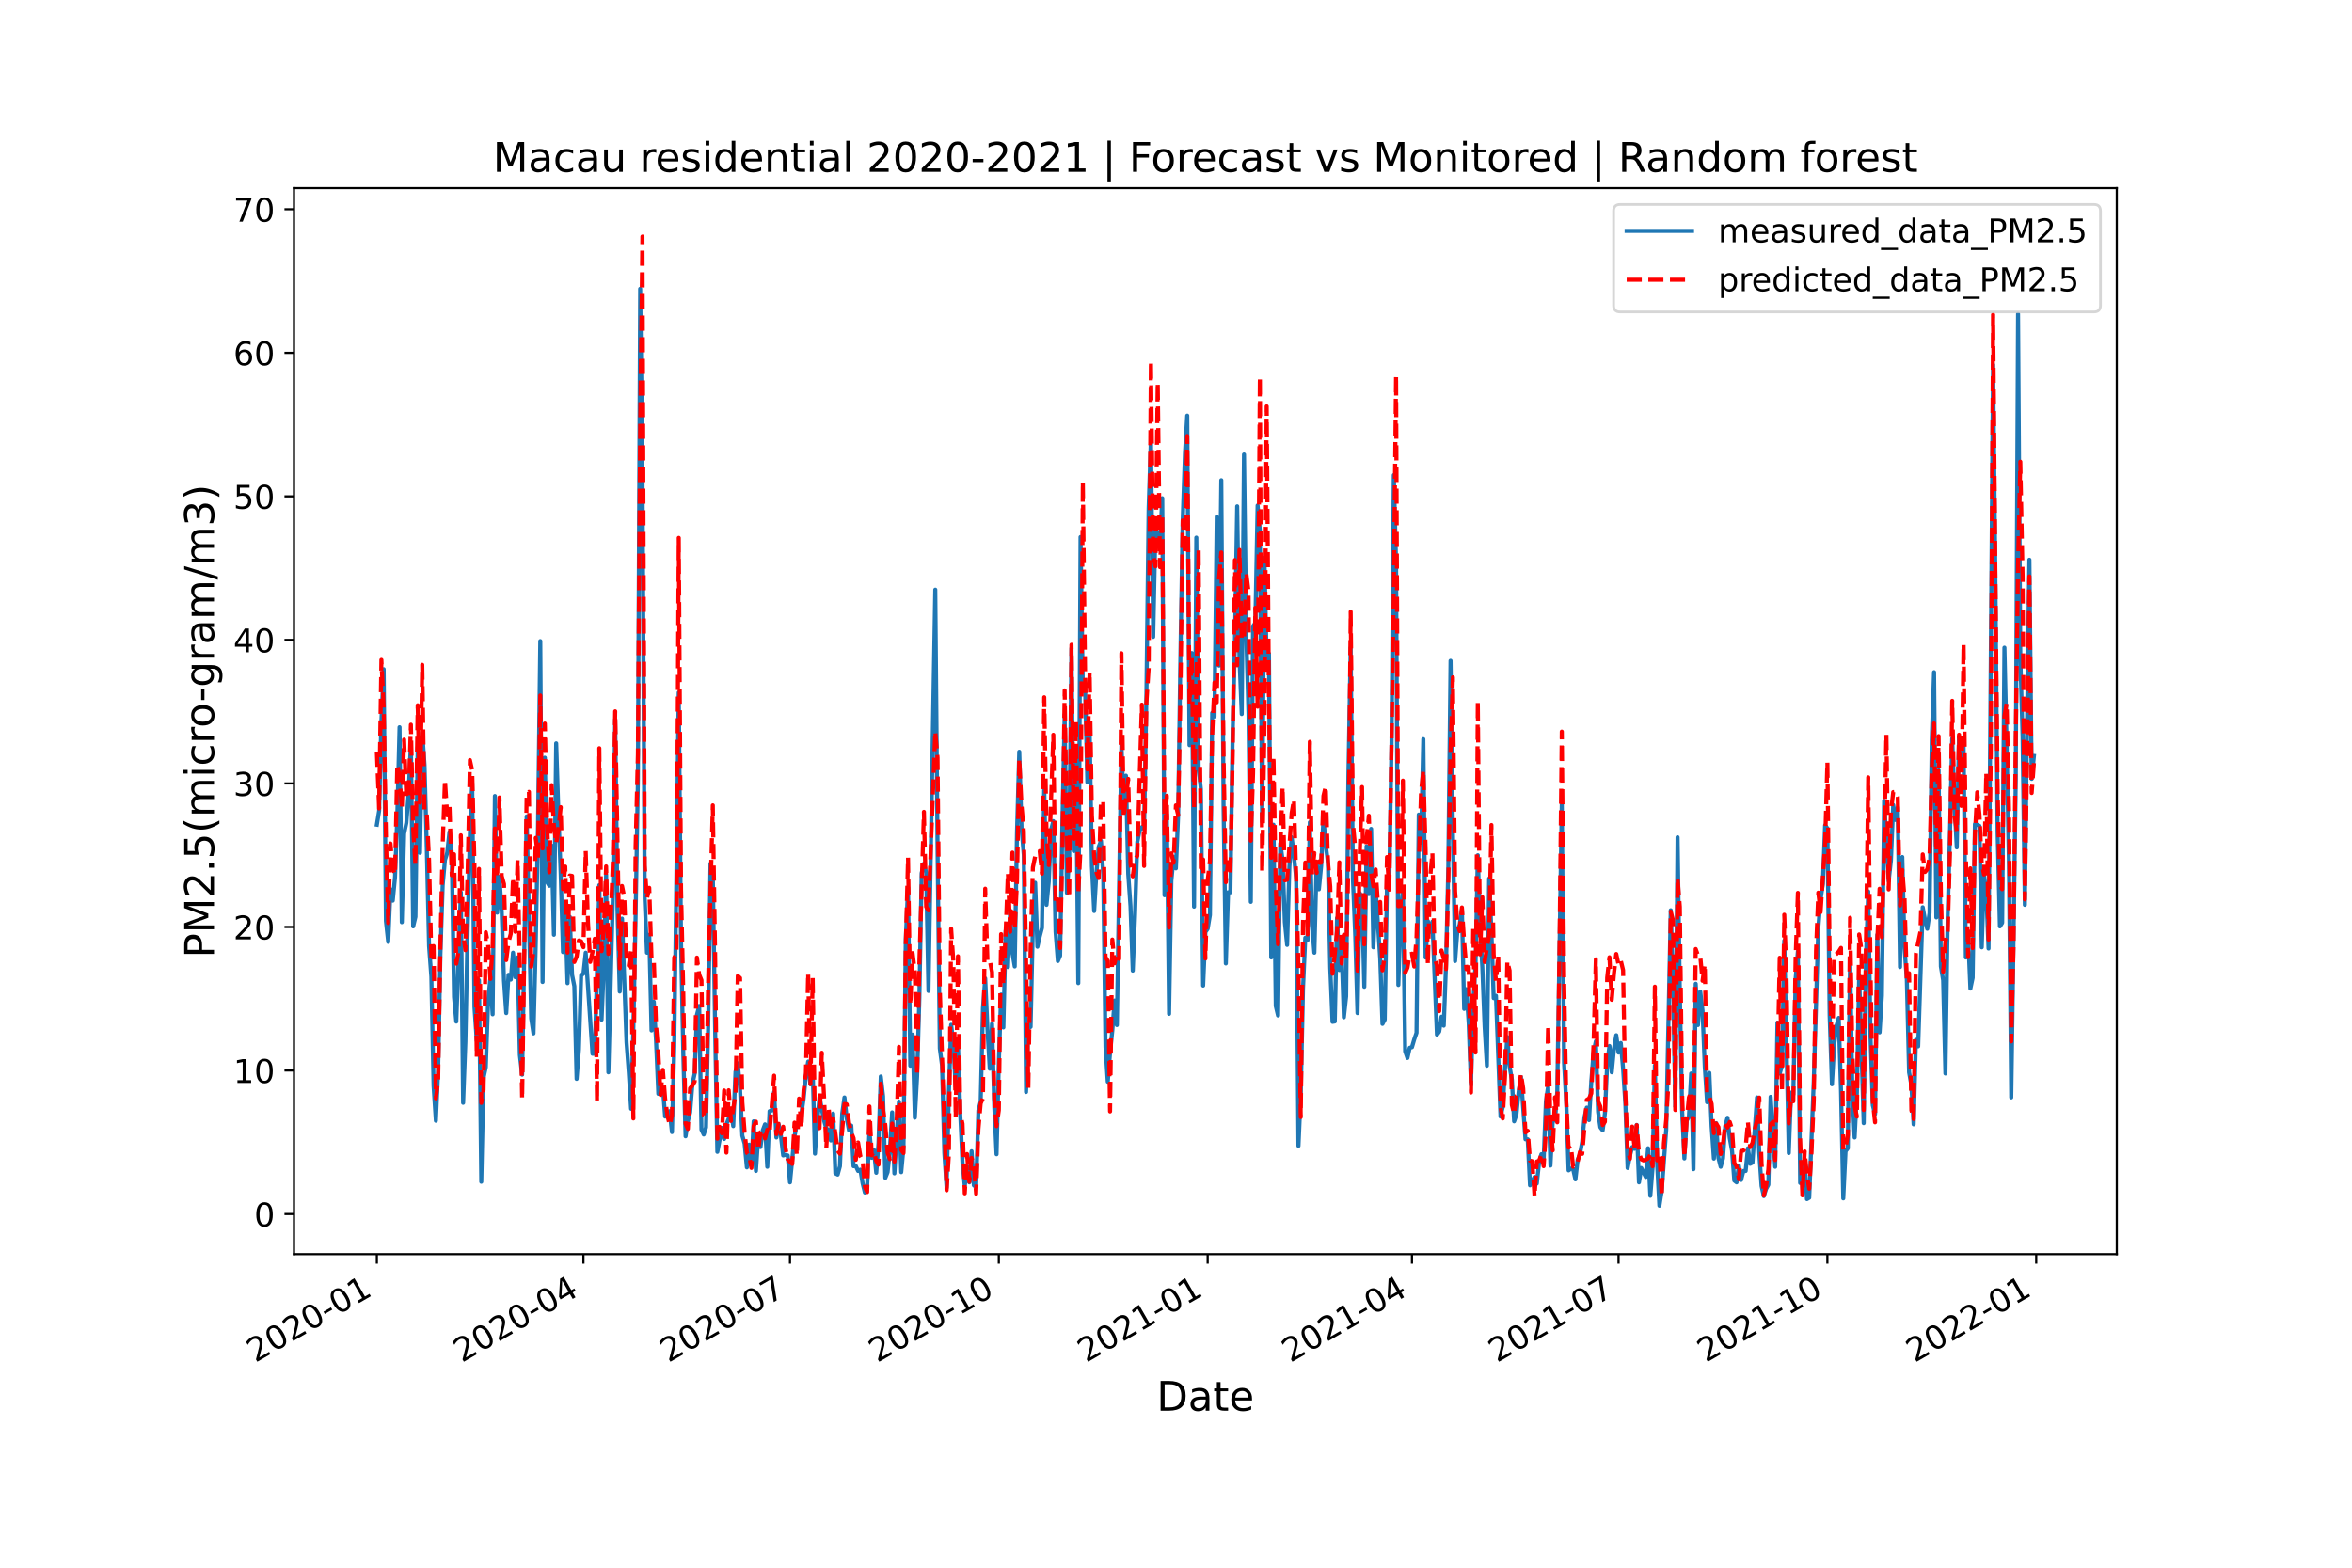 <?xml version="1.0" encoding="utf-8" standalone="no"?>
<!DOCTYPE svg PUBLIC "-//W3C//DTD SVG 1.1//EN"
  "http://www.w3.org/Graphics/SVG/1.1/DTD/svg11.dtd">
<!-- Created with matplotlib (https://matplotlib.org/) -->
<svg height="576pt" version="1.1" viewBox="0 0 864 576" width="864pt" xmlns="http://www.w3.org/2000/svg" xmlns:xlink="http://www.w3.org/1999/xlink">
 <defs>
  <style type="text/css">*{stroke-linecap:butt;stroke-linejoin:round;}</style>
 </defs>
 <g id="figure_1">
  <g id="patch_1">
   <path d="M 0 576 
L 864 576 
L 864 0 
L 0 0 
z
" style="fill:#ffffff;"/>
  </g>
  <g id="axes_1">
   <g id="patch_2">
    <path d="M 108 460.8 
L 777.6 460.8 
L 777.6 69.12 
L 108 69.12 
z
" style="fill:#ffffff;"/>
   </g>
   <g id="matplotlib.axis_1">
    <g id="xtick_1">
     <g id="line2d_1">
      <defs>
       <path d="M 0 0 
L 0 3.5 
" id="mc8a460812e" style="stroke:#000000;stroke-width:0.8;"/>
      </defs>
      <g>
       <use style="stroke:#000000;stroke-width:0.8;" x="138.436" xlink:href="#mc8a460812e" y="460.8"/>
      </g>
     </g>
     <g id="text_1">
      <!-- 2020-01 -->
      <g transform="translate(93.767 500.766)rotate(-30)scale(0.12 -0.12)">
       <defs>
        <path d="M 19.188 8.297 
L 53.609 8.297 
L 53.609 0 
L 7.328 0 
L 7.328 8.297 
Q 12.938 14.109 22.625 23.891 
Q 32.328 33.688 34.812 36.531 
Q 39.547 41.844 41.422 45.531 
Q 43.312 49.219 43.312 52.781 
Q 43.312 58.594 39.234 62.25 
Q 35.156 65.922 28.609 65.922 
Q 23.969 65.922 18.812 64.312 
Q 13.672 62.703 7.812 59.422 
L 7.812 69.391 
Q 13.766 71.781 18.938 73 
Q 24.125 74.219 28.422 74.219 
Q 39.75 74.219 46.484 68.547 
Q 53.219 62.891 53.219 53.422 
Q 53.219 48.922 51.531 44.891 
Q 49.859 40.875 45.406 35.406 
Q 44.188 33.984 37.641 27.219 
Q 31.109 20.453 19.188 8.297 
z
" id="DejaVuSans-50"/>
        <path d="M 31.781 66.406 
Q 24.172 66.406 20.328 58.906 
Q 16.5 51.422 16.5 36.375 
Q 16.5 21.391 20.328 13.891 
Q 24.172 6.391 31.781 6.391 
Q 39.453 6.391 43.281 13.891 
Q 47.125 21.391 47.125 36.375 
Q 47.125 51.422 43.281 58.906 
Q 39.453 66.406 31.781 66.406 
z
M 31.781 74.219 
Q 44.047 74.219 50.516 64.516 
Q 56.984 54.828 56.984 36.375 
Q 56.984 17.969 50.516 8.266 
Q 44.047 -1.422 31.781 -1.422 
Q 19.531 -1.422 13.062 8.266 
Q 6.594 17.969 6.594 36.375 
Q 6.594 54.828 13.062 64.516 
Q 19.531 74.219 31.781 74.219 
z
" id="DejaVuSans-48"/>
        <path d="M 4.891 31.391 
L 31.203 31.391 
L 31.203 23.391 
L 4.891 23.391 
z
" id="DejaVuSans-45"/>
        <path d="M 12.406 8.297 
L 28.516 8.297 
L 28.516 63.922 
L 10.984 60.406 
L 10.984 69.391 
L 28.422 72.906 
L 38.281 72.906 
L 38.281 8.297 
L 54.391 8.297 
L 54.391 0 
L 12.406 0 
z
" id="DejaVuSans-49"/>
       </defs>
       <use xlink:href="#DejaVuSans-50"/>
       <use x="63.623" xlink:href="#DejaVuSans-48"/>
       <use x="127.246" xlink:href="#DejaVuSans-50"/>
       <use x="190.869" xlink:href="#DejaVuSans-48"/>
       <use x="254.492" xlink:href="#DejaVuSans-45"/>
       <use x="290.576" xlink:href="#DejaVuSans-48"/>
       <use x="354.199" xlink:href="#DejaVuSans-49"/>
      </g>
     </g>
    </g>
    <g id="xtick_2">
     <g id="line2d_2">
      <g>
       <use style="stroke:#000000;stroke-width:0.8;" x="214.319" xlink:href="#mc8a460812e" y="460.8"/>
      </g>
     </g>
     <g id="text_2">
      <!-- 2020-04 -->
      <g transform="translate(169.649 500.766)rotate(-30)scale(0.12 -0.12)">
       <defs>
        <path d="M 37.797 64.312 
L 12.891 25.391 
L 37.797 25.391 
z
M 35.203 72.906 
L 47.609 72.906 
L 47.609 25.391 
L 58.016 25.391 
L 58.016 17.188 
L 47.609 17.188 
L 47.609 0 
L 37.797 0 
L 37.797 17.188 
L 4.891 17.188 
L 4.891 26.703 
z
" id="DejaVuSans-52"/>
       </defs>
       <use xlink:href="#DejaVuSans-50"/>
       <use x="63.623" xlink:href="#DejaVuSans-48"/>
       <use x="127.246" xlink:href="#DejaVuSans-50"/>
       <use x="190.869" xlink:href="#DejaVuSans-48"/>
       <use x="254.492" xlink:href="#DejaVuSans-45"/>
       <use x="290.576" xlink:href="#DejaVuSans-48"/>
       <use x="354.199" xlink:href="#DejaVuSans-52"/>
      </g>
     </g>
    </g>
    <g id="xtick_3">
     <g id="line2d_3">
      <g>
       <use style="stroke:#000000;stroke-width:0.8;" x="290.201" xlink:href="#mc8a460812e" y="460.8"/>
      </g>
     </g>
     <g id="text_3">
      <!-- 2020-07 -->
      <g transform="translate(245.531 500.766)rotate(-30)scale(0.12 -0.12)">
       <defs>
        <path d="M 8.203 72.906 
L 55.078 72.906 
L 55.078 68.703 
L 28.609 0 
L 18.312 0 
L 43.219 64.594 
L 8.203 64.594 
z
" id="DejaVuSans-55"/>
       </defs>
       <use xlink:href="#DejaVuSans-50"/>
       <use x="63.623" xlink:href="#DejaVuSans-48"/>
       <use x="127.246" xlink:href="#DejaVuSans-50"/>
       <use x="190.869" xlink:href="#DejaVuSans-48"/>
       <use x="254.492" xlink:href="#DejaVuSans-45"/>
       <use x="290.576" xlink:href="#DejaVuSans-48"/>
       <use x="354.199" xlink:href="#DejaVuSans-55"/>
      </g>
     </g>
    </g>
    <g id="xtick_4">
     <g id="line2d_4">
      <g>
       <use style="stroke:#000000;stroke-width:0.8;" x="366.918" xlink:href="#mc8a460812e" y="460.8"/>
      </g>
     </g>
     <g id="text_4">
      <!-- 2020-10 -->
      <g transform="translate(322.248 500.766)rotate(-30)scale(0.12 -0.12)">
       <use xlink:href="#DejaVuSans-50"/>
       <use x="63.623" xlink:href="#DejaVuSans-48"/>
       <use x="127.246" xlink:href="#DejaVuSans-50"/>
       <use x="190.869" xlink:href="#DejaVuSans-48"/>
       <use x="254.492" xlink:href="#DejaVuSans-45"/>
       <use x="290.576" xlink:href="#DejaVuSans-49"/>
       <use x="354.199" xlink:href="#DejaVuSans-48"/>
      </g>
     </g>
    </g>
    <g id="xtick_5">
     <g id="line2d_5">
      <g>
       <use style="stroke:#000000;stroke-width:0.8;" x="443.634" xlink:href="#mc8a460812e" y="460.8"/>
      </g>
     </g>
     <g id="text_5">
      <!-- 2021-01 -->
      <g transform="translate(398.964 500.766)rotate(-30)scale(0.12 -0.12)">
       <use xlink:href="#DejaVuSans-50"/>
       <use x="63.623" xlink:href="#DejaVuSans-48"/>
       <use x="127.246" xlink:href="#DejaVuSans-50"/>
       <use x="190.869" xlink:href="#DejaVuSans-49"/>
       <use x="254.492" xlink:href="#DejaVuSans-45"/>
       <use x="290.576" xlink:href="#DejaVuSans-48"/>
       <use x="354.199" xlink:href="#DejaVuSans-49"/>
      </g>
     </g>
    </g>
    <g id="xtick_6">
     <g id="line2d_6">
      <g>
       <use style="stroke:#000000;stroke-width:0.8;" x="518.682" xlink:href="#mc8a460812e" y="460.8"/>
      </g>
     </g>
     <g id="text_6">
      <!-- 2021-04 -->
      <g transform="translate(474.013 500.766)rotate(-30)scale(0.12 -0.12)">
       <use xlink:href="#DejaVuSans-50"/>
       <use x="63.623" xlink:href="#DejaVuSans-48"/>
       <use x="127.246" xlink:href="#DejaVuSans-50"/>
       <use x="190.869" xlink:href="#DejaVuSans-49"/>
       <use x="254.492" xlink:href="#DejaVuSans-45"/>
       <use x="290.576" xlink:href="#DejaVuSans-48"/>
       <use x="354.199" xlink:href="#DejaVuSans-52"/>
      </g>
     </g>
    </g>
    <g id="xtick_7">
     <g id="line2d_7">
      <g>
       <use style="stroke:#000000;stroke-width:0.8;" x="594.565" xlink:href="#mc8a460812e" y="460.8"/>
      </g>
     </g>
     <g id="text_7">
      <!-- 2021-07 -->
      <g transform="translate(549.895 500.766)rotate(-30)scale(0.12 -0.12)">
       <use xlink:href="#DejaVuSans-50"/>
       <use x="63.623" xlink:href="#DejaVuSans-48"/>
       <use x="127.246" xlink:href="#DejaVuSans-50"/>
       <use x="190.869" xlink:href="#DejaVuSans-49"/>
       <use x="254.492" xlink:href="#DejaVuSans-45"/>
       <use x="290.576" xlink:href="#DejaVuSans-48"/>
       <use x="354.199" xlink:href="#DejaVuSans-55"/>
      </g>
     </g>
    </g>
    <g id="xtick_8">
     <g id="line2d_8">
      <g>
       <use style="stroke:#000000;stroke-width:0.8;" x="671.281" xlink:href="#mc8a460812e" y="460.8"/>
      </g>
     </g>
     <g id="text_8">
      <!-- 2021-10 -->
      <g transform="translate(626.611 500.766)rotate(-30)scale(0.12 -0.12)">
       <use xlink:href="#DejaVuSans-50"/>
       <use x="63.623" xlink:href="#DejaVuSans-48"/>
       <use x="127.246" xlink:href="#DejaVuSans-50"/>
       <use x="190.869" xlink:href="#DejaVuSans-49"/>
       <use x="254.492" xlink:href="#DejaVuSans-45"/>
       <use x="290.576" xlink:href="#DejaVuSans-49"/>
       <use x="354.199" xlink:href="#DejaVuSans-48"/>
      </g>
     </g>
    </g>
    <g id="xtick_9">
     <g id="line2d_9">
      <g>
       <use style="stroke:#000000;stroke-width:0.8;" x="747.998" xlink:href="#mc8a460812e" y="460.8"/>
      </g>
     </g>
     <g id="text_9">
      <!-- 2022-01 -->
      <g transform="translate(703.328 500.766)rotate(-30)scale(0.12 -0.12)">
       <use xlink:href="#DejaVuSans-50"/>
       <use x="63.623" xlink:href="#DejaVuSans-48"/>
       <use x="127.246" xlink:href="#DejaVuSans-50"/>
       <use x="190.869" xlink:href="#DejaVuSans-50"/>
       <use x="254.492" xlink:href="#DejaVuSans-45"/>
       <use x="290.576" xlink:href="#DejaVuSans-48"/>
       <use x="354.199" xlink:href="#DejaVuSans-49"/>
      </g>
     </g>
    </g>
    <g id="text_10">
     <!-- Date -->
     <g transform="translate(424.874 518.325)scale(0.15 -0.15)">
      <defs>
       <path d="M 19.672 64.797 
L 19.672 8.109 
L 31.594 8.109 
Q 46.688 8.109 53.688 14.938 
Q 60.688 21.781 60.688 36.531 
Q 60.688 51.172 53.688 57.984 
Q 46.688 64.797 31.594 64.797 
z
M 9.812 72.906 
L 30.078 72.906 
Q 51.266 72.906 61.172 64.094 
Q 71.094 55.281 71.094 36.531 
Q 71.094 17.672 61.125 8.828 
Q 51.172 0 30.078 0 
L 9.812 0 
z
" id="DejaVuSans-68"/>
       <path d="M 34.281 27.484 
Q 23.391 27.484 19.188 25 
Q 14.984 22.516 14.984 16.5 
Q 14.984 11.719 18.141 8.906 
Q 21.297 6.109 26.703 6.109 
Q 34.188 6.109 38.703 11.406 
Q 43.219 16.703 43.219 25.484 
L 43.219 27.484 
z
M 52.203 31.203 
L 52.203 0 
L 43.219 0 
L 43.219 8.297 
Q 40.141 3.328 35.547 0.953 
Q 30.953 -1.422 24.312 -1.422 
Q 15.922 -1.422 10.953 3.297 
Q 6 8.016 6 15.922 
Q 6 25.141 12.172 29.828 
Q 18.359 34.516 30.609 34.516 
L 43.219 34.516 
L 43.219 35.406 
Q 43.219 41.609 39.141 45 
Q 35.062 48.391 27.688 48.391 
Q 23 48.391 18.547 47.266 
Q 14.109 46.141 10.016 43.891 
L 10.016 52.203 
Q 14.938 54.109 19.578 55.047 
Q 24.219 56 28.609 56 
Q 40.484 56 46.344 49.844 
Q 52.203 43.703 52.203 31.203 
z
" id="DejaVuSans-97"/>
       <path d="M 18.312 70.219 
L 18.312 54.688 
L 36.812 54.688 
L 36.812 47.703 
L 18.312 47.703 
L 18.312 18.016 
Q 18.312 11.328 20.141 9.422 
Q 21.969 7.516 27.594 7.516 
L 36.812 7.516 
L 36.812 0 
L 27.594 0 
Q 17.188 0 13.234 3.875 
Q 9.281 7.766 9.281 18.016 
L 9.281 47.703 
L 2.688 47.703 
L 2.688 54.688 
L 9.281 54.688 
L 9.281 70.219 
z
" id="DejaVuSans-116"/>
       <path d="M 56.203 29.594 
L 56.203 25.203 
L 14.891 25.203 
Q 15.484 15.922 20.484 11.062 
Q 25.484 6.203 34.422 6.203 
Q 39.594 6.203 44.453 7.469 
Q 49.312 8.734 54.109 11.281 
L 54.109 2.781 
Q 49.266 0.734 44.188 -0.344 
Q 39.109 -1.422 33.891 -1.422 
Q 20.797 -1.422 13.156 6.188 
Q 5.516 13.812 5.516 26.812 
Q 5.516 40.234 12.766 48.109 
Q 20.016 56 32.328 56 
Q 43.359 56 49.781 48.891 
Q 56.203 41.797 56.203 29.594 
z
M 47.219 32.234 
Q 47.125 39.594 43.094 43.984 
Q 39.062 48.391 32.422 48.391 
Q 24.906 48.391 20.391 44.141 
Q 15.875 39.891 15.188 32.172 
z
" id="DejaVuSans-101"/>
      </defs>
      <use xlink:href="#DejaVuSans-68"/>
      <use x="77.002" xlink:href="#DejaVuSans-97"/>
      <use x="138.281" xlink:href="#DejaVuSans-116"/>
      <use x="177.49" xlink:href="#DejaVuSans-101"/>
     </g>
    </g>
   </g>
   <g id="matplotlib.axis_2">
    <g id="ytick_1">
     <g id="line2d_10">
      <defs>
       <path d="M 0 0 
L -3.5 0 
" id="m430da6c13e" style="stroke:#000000;stroke-width:0.8;"/>
      </defs>
      <g>
       <use style="stroke:#000000;stroke-width:0.8;" x="108" xlink:href="#m430da6c13e" y="446.073"/>
      </g>
     </g>
     <g id="text_11">
      <!-- 0 -->
      <g transform="translate(93.365 450.632)scale(0.12 -0.12)">
       <use xlink:href="#DejaVuSans-48"/>
      </g>
     </g>
    </g>
    <g id="ytick_2">
     <g id="line2d_11">
      <g>
       <use style="stroke:#000000;stroke-width:0.8;" x="108" xlink:href="#m430da6c13e" y="393.332"/>
      </g>
     </g>
     <g id="text_12">
      <!-- 10 -->
      <g transform="translate(85.73 397.891)scale(0.12 -0.12)">
       <use xlink:href="#DejaVuSans-49"/>
       <use x="63.623" xlink:href="#DejaVuSans-48"/>
      </g>
     </g>
    </g>
    <g id="ytick_3">
     <g id="line2d_12">
      <g>
       <use style="stroke:#000000;stroke-width:0.8;" x="108" xlink:href="#m430da6c13e" y="340.591"/>
      </g>
     </g>
     <g id="text_13">
      <!-- 20 -->
      <g transform="translate(85.73 345.15)scale(0.12 -0.12)">
       <use xlink:href="#DejaVuSans-50"/>
       <use x="63.623" xlink:href="#DejaVuSans-48"/>
      </g>
     </g>
    </g>
    <g id="ytick_4">
     <g id="line2d_13">
      <g>
       <use style="stroke:#000000;stroke-width:0.8;" x="108" xlink:href="#m430da6c13e" y="287.85"/>
      </g>
     </g>
     <g id="text_14">
      <!-- 30 -->
      <g transform="translate(85.73 292.409)scale(0.12 -0.12)">
       <defs>
        <path d="M 40.578 39.312 
Q 47.656 37.797 51.625 33 
Q 55.609 28.219 55.609 21.188 
Q 55.609 10.406 48.188 4.484 
Q 40.766 -1.422 27.094 -1.422 
Q 22.516 -1.422 17.656 -0.516 
Q 12.797 0.391 7.625 2.203 
L 7.625 11.719 
Q 11.719 9.328 16.594 8.109 
Q 21.484 6.891 26.812 6.891 
Q 36.078 6.891 40.938 10.547 
Q 45.797 14.203 45.797 21.188 
Q 45.797 27.641 41.281 31.266 
Q 36.766 34.906 28.719 34.906 
L 20.219 34.906 
L 20.219 43.016 
L 29.109 43.016 
Q 36.375 43.016 40.234 45.922 
Q 44.094 48.828 44.094 54.297 
Q 44.094 59.906 40.109 62.906 
Q 36.141 65.922 28.719 65.922 
Q 24.656 65.922 20.016 65.031 
Q 15.375 64.156 9.812 62.312 
L 9.812 71.094 
Q 15.438 72.656 20.344 73.438 
Q 25.25 74.219 29.594 74.219 
Q 40.828 74.219 47.359 69.109 
Q 53.906 64.016 53.906 55.328 
Q 53.906 49.266 50.438 45.094 
Q 46.969 40.922 40.578 39.312 
z
" id="DejaVuSans-51"/>
       </defs>
       <use xlink:href="#DejaVuSans-51"/>
       <use x="63.623" xlink:href="#DejaVuSans-48"/>
      </g>
     </g>
    </g>
    <g id="ytick_5">
     <g id="line2d_14">
      <g>
       <use style="stroke:#000000;stroke-width:0.8;" x="108" xlink:href="#m430da6c13e" y="235.109"/>
      </g>
     </g>
     <g id="text_15">
      <!-- 40 -->
      <g transform="translate(85.73 239.668)scale(0.12 -0.12)">
       <use xlink:href="#DejaVuSans-52"/>
       <use x="63.623" xlink:href="#DejaVuSans-48"/>
      </g>
     </g>
    </g>
    <g id="ytick_6">
     <g id="line2d_15">
      <g>
       <use style="stroke:#000000;stroke-width:0.8;" x="108" xlink:href="#m430da6c13e" y="182.368"/>
      </g>
     </g>
     <g id="text_16">
      <!-- 50 -->
      <g transform="translate(85.73 186.927)scale(0.12 -0.12)">
       <defs>
        <path d="M 10.797 72.906 
L 49.516 72.906 
L 49.516 64.594 
L 19.828 64.594 
L 19.828 46.734 
Q 21.969 47.469 24.109 47.828 
Q 26.266 48.188 28.422 48.188 
Q 40.625 48.188 47.75 41.5 
Q 54.891 34.812 54.891 23.391 
Q 54.891 11.625 47.562 5.094 
Q 40.234 -1.422 26.906 -1.422 
Q 22.312 -1.422 17.547 -0.641 
Q 12.797 0.141 7.719 1.703 
L 7.719 11.625 
Q 12.109 9.234 16.797 8.062 
Q 21.484 6.891 26.703 6.891 
Q 35.156 6.891 40.078 11.328 
Q 45.016 15.766 45.016 23.391 
Q 45.016 31 40.078 35.438 
Q 35.156 39.891 26.703 39.891 
Q 22.75 39.891 18.812 39.016 
Q 14.891 38.141 10.797 36.281 
z
" id="DejaVuSans-53"/>
       </defs>
       <use xlink:href="#DejaVuSans-53"/>
       <use x="63.623" xlink:href="#DejaVuSans-48"/>
      </g>
     </g>
    </g>
    <g id="ytick_7">
     <g id="line2d_16">
      <g>
       <use style="stroke:#000000;stroke-width:0.8;" x="108" xlink:href="#m430da6c13e" y="129.627"/>
      </g>
     </g>
     <g id="text_17">
      <!-- 60 -->
      <g transform="translate(85.73 134.186)scale(0.12 -0.12)">
       <defs>
        <path d="M 33.016 40.375 
Q 26.375 40.375 22.484 35.828 
Q 18.609 31.297 18.609 23.391 
Q 18.609 15.531 22.484 10.953 
Q 26.375 6.391 33.016 6.391 
Q 39.656 6.391 43.531 10.953 
Q 47.406 15.531 47.406 23.391 
Q 47.406 31.297 43.531 35.828 
Q 39.656 40.375 33.016 40.375 
z
M 52.594 71.297 
L 52.594 62.312 
Q 48.875 64.062 45.094 64.984 
Q 41.312 65.922 37.594 65.922 
Q 27.828 65.922 22.672 59.328 
Q 17.531 52.734 16.797 39.406 
Q 19.672 43.656 24.016 45.922 
Q 28.375 48.188 33.594 48.188 
Q 44.578 48.188 50.953 41.516 
Q 57.328 34.859 57.328 23.391 
Q 57.328 12.156 50.688 5.359 
Q 44.047 -1.422 33.016 -1.422 
Q 20.359 -1.422 13.672 8.266 
Q 6.984 17.969 6.984 36.375 
Q 6.984 53.656 15.188 63.938 
Q 23.391 74.219 37.203 74.219 
Q 40.922 74.219 44.703 73.484 
Q 48.484 72.75 52.594 71.297 
z
" id="DejaVuSans-54"/>
       </defs>
       <use xlink:href="#DejaVuSans-54"/>
       <use x="63.623" xlink:href="#DejaVuSans-48"/>
      </g>
     </g>
    </g>
    <g id="ytick_8">
     <g id="line2d_17">
      <g>
       <use style="stroke:#000000;stroke-width:0.8;" x="108" xlink:href="#m430da6c13e" y="76.886"/>
      </g>
     </g>
     <g id="text_18">
      <!-- 70 -->
      <g transform="translate(85.73 81.445)scale(0.12 -0.12)">
       <use xlink:href="#DejaVuSans-55"/>
       <use x="63.623" xlink:href="#DejaVuSans-48"/>
      </g>
     </g>
    </g>
    <g id="text_19">
     <!-- PM2.5(micro-gram/m3) -->
     <g transform="translate(78.61 351.946)rotate(-90)scale(0.15 -0.15)">
      <defs>
       <path d="M 19.672 64.797 
L 19.672 37.406 
L 32.078 37.406 
Q 38.969 37.406 42.719 40.969 
Q 46.484 44.531 46.484 51.125 
Q 46.484 57.672 42.719 61.234 
Q 38.969 64.797 32.078 64.797 
z
M 9.812 72.906 
L 32.078 72.906 
Q 44.344 72.906 50.609 67.359 
Q 56.891 61.812 56.891 51.125 
Q 56.891 40.328 50.609 34.812 
Q 44.344 29.297 32.078 29.297 
L 19.672 29.297 
L 19.672 0 
L 9.812 0 
z
" id="DejaVuSans-80"/>
       <path d="M 9.812 72.906 
L 24.516 72.906 
L 43.109 23.297 
L 61.812 72.906 
L 76.516 72.906 
L 76.516 0 
L 66.891 0 
L 66.891 64.016 
L 48.094 14.016 
L 38.188 14.016 
L 19.391 64.016 
L 19.391 0 
L 9.812 0 
z
" id="DejaVuSans-77"/>
       <path d="M 10.688 12.406 
L 21 12.406 
L 21 0 
L 10.688 0 
z
" id="DejaVuSans-46"/>
       <path d="M 31 75.875 
Q 24.469 64.656 21.281 53.656 
Q 18.109 42.672 18.109 31.391 
Q 18.109 20.125 21.312 9.062 
Q 24.516 -2 31 -13.188 
L 23.188 -13.188 
Q 15.875 -1.703 12.234 9.375 
Q 8.594 20.453 8.594 31.391 
Q 8.594 42.281 12.203 53.312 
Q 15.828 64.359 23.188 75.875 
z
" id="DejaVuSans-40"/>
       <path d="M 52 44.188 
Q 55.375 50.25 60.062 53.125 
Q 64.75 56 71.094 56 
Q 79.641 56 84.281 50.016 
Q 88.922 44.047 88.922 33.016 
L 88.922 0 
L 79.891 0 
L 79.891 32.719 
Q 79.891 40.578 77.094 44.375 
Q 74.312 48.188 68.609 48.188 
Q 61.625 48.188 57.562 43.547 
Q 53.516 38.922 53.516 30.906 
L 53.516 0 
L 44.484 0 
L 44.484 32.719 
Q 44.484 40.625 41.703 44.406 
Q 38.922 48.188 33.109 48.188 
Q 26.219 48.188 22.156 43.531 
Q 18.109 38.875 18.109 30.906 
L 18.109 0 
L 9.078 0 
L 9.078 54.688 
L 18.109 54.688 
L 18.109 46.188 
Q 21.188 51.219 25.484 53.609 
Q 29.781 56 35.688 56 
Q 41.656 56 45.828 52.969 
Q 50 49.953 52 44.188 
z
" id="DejaVuSans-109"/>
       <path d="M 9.422 54.688 
L 18.406 54.688 
L 18.406 0 
L 9.422 0 
z
M 9.422 75.984 
L 18.406 75.984 
L 18.406 64.594 
L 9.422 64.594 
z
" id="DejaVuSans-105"/>
       <path d="M 48.781 52.594 
L 48.781 44.188 
Q 44.969 46.297 41.141 47.344 
Q 37.312 48.391 33.406 48.391 
Q 24.656 48.391 19.812 42.844 
Q 14.984 37.312 14.984 27.297 
Q 14.984 17.281 19.812 11.734 
Q 24.656 6.203 33.406 6.203 
Q 37.312 6.203 41.141 7.25 
Q 44.969 8.297 48.781 10.406 
L 48.781 2.094 
Q 45.016 0.344 40.984 -0.531 
Q 36.969 -1.422 32.422 -1.422 
Q 20.062 -1.422 12.781 6.344 
Q 5.516 14.109 5.516 27.297 
Q 5.516 40.672 12.859 48.328 
Q 20.219 56 33.016 56 
Q 37.156 56 41.109 55.141 
Q 45.062 54.297 48.781 52.594 
z
" id="DejaVuSans-99"/>
       <path d="M 41.109 46.297 
Q 39.594 47.172 37.812 47.578 
Q 36.031 48 33.891 48 
Q 26.266 48 22.188 43.047 
Q 18.109 38.094 18.109 28.812 
L 18.109 0 
L 9.078 0 
L 9.078 54.688 
L 18.109 54.688 
L 18.109 46.188 
Q 20.953 51.172 25.484 53.578 
Q 30.031 56 36.531 56 
Q 37.453 56 38.578 55.875 
Q 39.703 55.766 41.062 55.516 
z
" id="DejaVuSans-114"/>
       <path d="M 30.609 48.391 
Q 23.391 48.391 19.188 42.75 
Q 14.984 37.109 14.984 27.297 
Q 14.984 17.484 19.156 11.844 
Q 23.344 6.203 30.609 6.203 
Q 37.797 6.203 41.984 11.859 
Q 46.188 17.531 46.188 27.297 
Q 46.188 37.016 41.984 42.703 
Q 37.797 48.391 30.609 48.391 
z
M 30.609 56 
Q 42.328 56 49.016 48.375 
Q 55.719 40.766 55.719 27.297 
Q 55.719 13.875 49.016 6.219 
Q 42.328 -1.422 30.609 -1.422 
Q 18.844 -1.422 12.172 6.219 
Q 5.516 13.875 5.516 27.297 
Q 5.516 40.766 12.172 48.375 
Q 18.844 56 30.609 56 
z
" id="DejaVuSans-111"/>
       <path d="M 45.406 27.984 
Q 45.406 37.75 41.375 43.109 
Q 37.359 48.484 30.078 48.484 
Q 22.859 48.484 18.828 43.109 
Q 14.797 37.75 14.797 27.984 
Q 14.797 18.266 18.828 12.891 
Q 22.859 7.516 30.078 7.516 
Q 37.359 7.516 41.375 12.891 
Q 45.406 18.266 45.406 27.984 
z
M 54.391 6.781 
Q 54.391 -7.172 48.188 -13.984 
Q 42 -20.797 29.203 -20.797 
Q 24.469 -20.797 20.266 -20.094 
Q 16.062 -19.391 12.109 -17.922 
L 12.109 -9.188 
Q 16.062 -11.328 19.922 -12.344 
Q 23.781 -13.375 27.781 -13.375 
Q 36.625 -13.375 41.016 -8.766 
Q 45.406 -4.156 45.406 5.172 
L 45.406 9.625 
Q 42.625 4.781 38.281 2.391 
Q 33.938 0 27.875 0 
Q 17.828 0 11.672 7.656 
Q 5.516 15.328 5.516 27.984 
Q 5.516 40.672 11.672 48.328 
Q 17.828 56 27.875 56 
Q 33.938 56 38.281 53.609 
Q 42.625 51.219 45.406 46.391 
L 45.406 54.688 
L 54.391 54.688 
z
" id="DejaVuSans-103"/>
       <path d="M 25.391 72.906 
L 33.688 72.906 
L 8.297 -9.281 
L 0 -9.281 
z
" id="DejaVuSans-47"/>
       <path d="M 8.016 75.875 
L 15.828 75.875 
Q 23.141 64.359 26.781 53.312 
Q 30.422 42.281 30.422 31.391 
Q 30.422 20.453 26.781 9.375 
Q 23.141 -1.703 15.828 -13.188 
L 8.016 -13.188 
Q 14.5 -2 17.703 9.062 
Q 20.906 20.125 20.906 31.391 
Q 20.906 42.672 17.703 53.656 
Q 14.5 64.656 8.016 75.875 
z
" id="DejaVuSans-41"/>
      </defs>
      <use xlink:href="#DejaVuSans-80"/>
      <use x="60.303" xlink:href="#DejaVuSans-77"/>
      <use x="146.582" xlink:href="#DejaVuSans-50"/>
      <use x="210.205" xlink:href="#DejaVuSans-46"/>
      <use x="241.992" xlink:href="#DejaVuSans-53"/>
      <use x="305.615" xlink:href="#DejaVuSans-40"/>
      <use x="344.629" xlink:href="#DejaVuSans-109"/>
      <use x="442.041" xlink:href="#DejaVuSans-105"/>
      <use x="469.824" xlink:href="#DejaVuSans-99"/>
      <use x="524.805" xlink:href="#DejaVuSans-114"/>
      <use x="563.668" xlink:href="#DejaVuSans-111"/>
      <use x="626.725" xlink:href="#DejaVuSans-45"/>
      <use x="662.809" xlink:href="#DejaVuSans-103"/>
      <use x="726.285" xlink:href="#DejaVuSans-114"/>
      <use x="767.398" xlink:href="#DejaVuSans-97"/>
      <use x="828.678" xlink:href="#DejaVuSans-109"/>
      <use x="926.09" xlink:href="#DejaVuSans-47"/>
      <use x="959.781" xlink:href="#DejaVuSans-109"/>
      <use x="1057.193" xlink:href="#DejaVuSans-51"/>
      <use x="1120.816" xlink:href="#DejaVuSans-41"/>
     </g>
    </g>
   </g>
   <g id="line2d_18">
    <path clip-path="url(#p7163f5c674)" d="M 138.436 303.013 
L 139.27 297.919 
L 140.104 264.995 
L 140.938 245.877 
L 141.772 338.393 
L 142.606 346.085 
L 143.44 326.746 
L 144.273 330.922 
L 145.107 322.351 
L 145.941 299.936 
L 146.775 267.193 
L 147.609 338.833 
L 148.443 306.309 
L 149.277 302.354 
L 150.111 291.686 
L 150.944 273.126 
L 151.778 340.371 
L 152.612 336.855 
L 153.446 274.445 
L 154.28 313.341 
L 155.114 269.171 
L 155.948 281.037 
L 156.782 311.803 
L 157.615 347.623 
L 158.449 358.83 
L 159.283 399.046 
L 160.117 411.791 
L 160.951 393.332 
L 161.785 350.7 
L 162.619 325.208 
L 163.453 315.978 
L 164.286 313.341 
L 165.12 305.65 
L 165.954 313.341 
L 166.788 366.302 
L 167.622 375.352 
L 169.29 327.845 
L 170.124 405.199 
L 170.957 382.784 
L 171.791 341.03 
L 172.625 305.87 
L 173.459 287.63 
L 174.293 370.038 
L 175.127 382.344 
L 175.961 360.149 
L 176.795 434.206 
L 177.628 395.969 
L 178.462 392.133 
L 179.296 368.06 
L 180.13 359.49 
L 180.964 372.675 
L 181.798 292.465 
L 182.632 335.317 
L 183.466 322.132 
L 184.299 334.877 
L 185.133 360.249 
L 185.967 372.235 
L 186.801 358.171 
L 187.635 359.929 
L 188.469 350.04 
L 189.303 359.05 
L 190.136 351.798 
L 190.97 387.599 
L 191.804 394.87 
L 193.472 299.936 
L 195.14 374.213 
L 195.974 379.707 
L 196.807 346.744 
L 197.641 303.452 
L 198.475 235.548 
L 199.309 360.808 
L 200.143 278.4 
L 200.977 324.109 
L 201.811 325.457 
L 202.645 310.704 
L 203.478 343.448 
L 204.312 273.126 
L 205.146 299.277 
L 205.98 321.253 
L 206.814 349.821 
L 207.648 334.837 
L 208.482 361.248 
L 209.316 336.855 
L 210.149 358.171 
L 210.983 362.347 
L 211.817 396.408 
L 212.651 385.641 
L 213.485 358.391 
L 214.319 357.732 
L 215.153 350.04 
L 217.654 387.179 
L 218.488 387.179 
L 220.156 325.208 
L 220.99 374.653 
L 221.824 354.655 
L 222.658 321.472 
L 223.491 393.991 
L 225.159 328.504 
L 225.993 264.336 
L 226.827 334.218 
L 227.661 364.324 
L 228.495 337.514 
L 230.162 383.013 
L 230.996 394.211 
L 231.83 407.396 
L 232.664 377.949 
L 233.498 336.196 
L 234.332 286.312 
L 235.166 106.113 
L 236 172.479 
L 236.833 330.262 
L 237.667 350.04 
L 238.501 343.448 
L 239.335 378.608 
L 240.169 368.06 
L 241.003 382.564 
L 241.837 401.902 
L 242.67 401.358 
L 243.504 399.705 
L 244.338 410.253 
L 245.172 410.033 
L 246.006 408.275 
L 246.84 415.967 
L 247.674 384.542 
L 249.341 254.447 
L 250.175 346.524 
L 251.009 387.399 
L 251.843 417.505 
L 252.677 412.011 
L 253.511 408.715 
L 254.345 398.386 
L 255.179 394.478 
L 256.012 372.895 
L 256.846 369.598 
L 257.68 415.088 
L 258.514 416.846 
L 259.348 414.209 
L 260.182 375.217 
L 261.016 317.297 
L 261.85 321.253 
L 262.683 377.29 
L 263.517 423.218 
L 265.185 414.428 
L 266.019 418.504 
L 266.853 413.11 
L 267.687 410.989 
L 268.521 408.055 
L 269.354 413.769 
L 270.188 393.771 
L 271.022 390.695 
L 271.856 400.144 
L 272.69 417.285 
L 273.524 420.161 
L 274.358 428.932 
L 275.192 420.581 
L 276.025 428.053 
L 276.859 412.011 
L 277.693 430.251 
L 278.527 417.725 
L 279.361 421.46 
L 280.195 415.307 
L 281.029 413.11 
L 281.863 428.712 
L 282.696 408.275 
L 283.53 408.008 
L 284.364 401.243 
L 285.198 417.944 
L 286.032 413.11 
L 286.866 417.285 
L 287.7 424.537 
L 288.533 424.317 
L 289.367 424.537 
L 290.201 434.426 
L 291.869 417.505 
L 292.703 413.11 
L 293.537 412.89 
L 294.371 409.374 
L 295.204 403.66 
L 296.038 395.31 
L 296.872 390.036 
L 297.706 398.386 
L 298.54 393.552 
L 299.374 423.878 
L 300.208 412.231 
L 301.042 403.001 
L 302.709 411.677 
L 303.543 414.648 
L 304.377 415.088 
L 305.211 419.043 
L 306.045 409.154 
L 306.879 431.13 
L 307.713 431.569 
L 308.546 428.493 
L 309.38 409.154 
L 310.214 403.221 
L 311.048 410.912 
L 311.882 415.307 
L 312.716 413.549 
L 313.55 428.493 
L 314.384 428.416 
L 315.217 430.251 
L 316.051 429.771 
L 316.885 434.806 
L 317.719 438.162 
L 318.553 435.744 
L 319.387 415.527 
L 320.221 425.416 
L 321.055 422.559 
L 321.888 430.91 
L 322.722 419.922 
L 323.556 395.529 
L 324.39 402.781 
L 325.224 432.773 
L 326.058 430.69 
L 326.892 422.779 
L 327.726 408.715 
L 328.559 431.13 
L 329.393 416.406 
L 330.227 404.759 
L 331.061 430.69 
L 331.895 421.68 
L 332.729 345.206 
L 333.563 326.087 
L 334.397 391.574 
L 335.23 380.147 
L 336.064 410.661 
L 336.898 395.529 
L 337.732 366.503 
L 338.566 320.813 
L 339.4 317.297 
L 340.234 320.593 
L 341.067 364.105 
L 343.569 216.649 
L 344.403 311.364 
L 345.237 385.201 
L 346.071 391.574 
L 346.905 423.658 
L 347.738 436.404 
L 348.572 401.243 
L 349.406 376.521 
L 350.24 383.663 
L 351.074 399.265 
L 351.908 383.443 
L 352.742 409.154 
L 353.576 427.174 
L 354.409 435.744 
L 355.243 428.712 
L 356.077 434.426 
L 356.911 422.999 
L 357.745 435.525 
L 358.579 436.184 
L 359.413 408.055 
L 360.247 404.797 
L 361.08 370.477 
L 361.914 359.49 
L 362.748 378.169 
L 363.582 392.673 
L 364.416 376.191 
L 365.25 406.517 
L 366.084 424.097 
L 366.918 390.475 
L 367.751 365.423 
L 368.585 377.51 
L 369.419 341.909 
L 370.253 355.314 
L 371.087 334.505 
L 371.921 350.26 
L 372.755 355.095 
L 373.589 305.65 
L 374.422 276.203 
L 375.256 304.112 
L 376.09 314.22 
L 376.924 401.243 
L 377.758 377.729 
L 378.592 377.29 
L 379.426 340.151 
L 380.26 324.329 
L 381.093 347.843 
L 381.927 344.107 
L 382.761 340.921 
L 383.595 289.357 
L 384.429 332.46 
L 385.263 323.89 
L 386.097 304.991 
L 386.931 301.694 
L 387.764 342.349 
L 388.598 353.117 
L 389.432 351.139 
L 390.266 302.793 
L 391.1 262.578 
L 391.934 328.065 
L 392.768 314.44 
L 393.601 238.185 
L 394.435 312.682 
L 395.269 277.741 
L 396.103 361.229 
L 396.937 197.311 
L 397.771 252.909 
L 398.605 252.469 
L 399.439 287.41 
L 400.272 267.852 
L 401.106 318.176 
L 401.94 334.731 
L 402.774 320.593 
L 403.608 311.144 
L 404.442 308.946 
L 405.276 321.253 
L 406.11 384.761 
L 406.943 397.459 
L 407.777 386.739 
L 408.611 378.608 
L 409.445 367.621 
L 410.279 376.631 
L 411.947 273.126 
L 412.781 296.64 
L 413.614 284.993 
L 414.448 321.033 
L 415.282 332.899 
L 416.116 356.633 
L 416.95 335.976 
L 417.784 309.386 
L 418.618 305.21 
L 419.452 303.901 
L 420.285 304.551 
L 421.119 256.205 
L 421.953 186.763 
L 422.787 161.032 
L 423.621 234.01 
L 424.455 193.575 
L 425.289 197.531 
L 426.123 199.509 
L 426.956 183.056 
L 427.79 328.932 
L 428.624 299.277 
L 429.458 372.513 
L 430.292 323.622 
L 431.126 314.88 
L 431.96 319.055 
L 432.794 299.497 
L 433.627 241.042 
L 434.461 191.378 
L 435.295 166.546 
L 436.129 152.701 
L 436.963 273.786 
L 437.797 239.943 
L 438.631 333.119 
L 439.465 197.531 
L 440.298 281.917 
L 441.132 289.914 
L 441.966 362.127 
L 442.8 342.452 
L 443.634 341.25 
L 444.468 336.196 
L 445.302 261.919 
L 446.135 263.237 
L 446.969 189.839 
L 447.803 244.558 
L 448.637 176.434 
L 449.471 296.201 
L 450.305 353.996 
L 451.139 327.845 
L 451.973 327.845 
L 452.806 269.61 
L 453.64 236.208 
L 454.474 186.037 
L 455.308 241.482 
L 456.142 262.358 
L 456.976 166.985 
L 457.81 233.131 
L 458.644 262.758 
L 459.477 331.361 
L 460.311 230.054 
L 461.145 228.956 
L 461.979 185.724 
L 462.813 195.114 
L 463.647 301.914 
L 464.481 205.003 
L 465.315 243.02 
L 466.148 240.154 
L 466.982 351.798 
L 467.816 303.013 
L 468.65 369.598 
L 469.484 373.115 
L 470.318 309.825 
L 471.152 315.978 
L 471.986 338.833 
L 472.819 347.184 
L 473.653 318.396 
L 474.487 307.628 
L 475.321 314.22 
L 476.155 322.934 
L 476.989 421.021 
L 477.823 402.122 
L 478.657 363.226 
L 479.49 344.546 
L 480.324 345.425 
L 481.158 302.134 
L 481.992 339.932 
L 482.826 350.04 
L 483.66 316.638 
L 484.494 326.746 
L 485.328 318.176 
L 486.161 300.596 
L 486.995 310.265 
L 487.829 317.077 
L 488.663 355.534 
L 489.497 375.446 
L 490.331 375.312 
L 491.165 337.295 
L 491.999 356.413 
L 492.832 349.381 
L 493.666 373.774 
L 494.5 366.082 
L 495.334 284.773 
L 496.168 237.966 
L 497.002 323.23 
L 497.836 343.667 
L 498.669 372.235 
L 499.503 328.125 
L 500.337 329.823 
L 501.171 362.566 
L 502.005 310.924 
L 502.839 328.504 
L 503.673 304.551 
L 504.507 348.063 
L 505.34 326.746 
L 507.008 352.056 
L 507.842 376.191 
L 508.676 374.653 
L 509.51 324.988 
L 510.344 323.89 
L 511.178 273.126 
L 512.011 174.571 
L 512.845 206.729 
L 513.679 361.907 
L 514.513 336.196 
L 515.347 326.087 
L 516.181 386.3 
L 517.015 388.717 
L 517.849 384.981 
L 518.682 384.761 
L 519.516 381.905 
L 520.35 379.487 
L 521.184 299.277 
L 522.018 309.606 
L 522.852 271.588 
L 523.686 351.827 
L 524.52 338.393 
L 525.353 342.349 
L 526.187 338.613 
L 527.855 380.147 
L 528.689 379.048 
L 529.523 373.554 
L 530.357 376.85 
L 531.191 354.435 
L 532.024 318.835 
L 532.858 242.8 
L 533.692 304.819 
L 534.526 353.117 
L 535.36 342.129 
L 536.194 339.712 
L 537.028 334.218 
L 537.862 370.697 
L 538.695 363.445 
L 539.529 375.971 
L 540.363 398.606 
L 541.197 368.28 
L 542.031 354.435 
L 542.865 314.22 
L 543.699 340.591 
L 544.533 355.534 
L 545.366 377.07 
L 546.2 391.574 
L 547.034 322.791 
L 547.868 342.425 
L 548.702 366.742 
L 549.536 365.863 
L 551.203 410.253 
L 552.037 406.737 
L 552.871 392.453 
L 553.705 381.026 
L 554.539 391.794 
L 555.373 396.628 
L 556.207 412.011 
L 557.041 409.594 
L 557.874 401.023 
L 558.708 395.749 
L 560.376 418.604 
L 561.21 418.604 
L 562.044 435.525 
L 563.712 432.448 
L 564.545 434.865 
L 565.379 427.174 
L 566.213 424.097 
L 567.047 426.352 
L 567.881 404.759 
L 568.715 399.046 
L 569.549 428.273 
L 570.383 411.791 
L 571.216 411.677 
L 572.05 401.243 
L 573.718 295.322 
L 574.552 390.475 
L 575.386 405.418 
L 576.22 430.031 
L 577.054 429.372 
L 577.887 429.591 
L 578.721 433.327 
L 579.555 426.075 
L 580.389 424.097 
L 581.223 419.483 
L 582.057 410.473 
L 582.891 406.957 
L 583.725 411.552 
L 584.558 397.287 
L 585.392 386.739 
L 586.226 382.564 
L 587.06 408.495 
L 587.894 414.209 
L 588.728 415.307 
L 589.562 409.154 
L 590.396 390.915 
L 591.229 384.322 
L 592.063 393.991 
L 592.897 385.201 
L 593.731 380.366 
L 594.565 386.739 
L 595.399 383.223 
L 596.233 392.673 
L 597.067 405.418 
L 597.9 429.152 
L 598.734 424.757 
L 599.568 421.46 
L 600.402 422.12 
L 601.236 413.33 
L 602.07 434.426 
L 602.904 429.152 
L 604.571 432.448 
L 605.405 421.9 
L 606.239 439.36 
L 607.073 428.932 
L 607.907 391.497 
L 608.741 427.394 
L 609.575 442.996 
L 610.408 437.722 
L 612.076 415.088 
L 613.744 334.438 
L 614.578 360.369 
L 615.412 406.517 
L 616.246 307.628 
L 617.079 364.544 
L 617.913 407.778 
L 618.747 425.636 
L 619.581 411.791 
L 620.415 410.253 
L 621.249 394.431 
L 622.083 429.591 
L 622.917 361.468 
L 623.75 376.631 
L 624.584 364.324 
L 625.418 371.356 
L 626.252 392.013 
L 627.086 404.979 
L 627.92 394.211 
L 628.754 413.769 
L 629.588 425.696 
L 630.421 412.67 
L 631.255 425.416 
L 632.089 428.712 
L 632.923 425.636 
L 633.757 413.769 
L 634.591 410.692 
L 635.425 418.164 
L 636.259 422.779 
L 637.092 433.767 
L 637.926 434.426 
L 638.76 428.273 
L 639.594 433.547 
L 640.428 430.251 
L 641.262 430.251 
L 642.096 421.9 
L 642.93 427.614 
L 643.763 427.174 
L 645.431 403.221 
L 646.265 423.658 
L 647.099 435.744 
L 647.933 439.48 
L 648.767 436.843 
L 649.6 435.305 
L 650.434 403.001 
L 652.102 428.712 
L 652.936 375.752 
L 653.77 394.431 
L 654.604 391.574 
L 655.438 345.645 
L 657.105 423.658 
L 657.939 401.463 
L 658.773 402.122 
L 659.607 359.71 
L 660.441 349.601 
L 661.275 434.646 
L 662.109 431.569 
L 662.942 428.053 
L 663.776 440.579 
L 664.61 440.08 
L 666.278 397.287 
L 667.946 340.811 
L 668.78 330.482 
L 669.613 324.769 
L 670.447 303.233 
L 671.281 304.331 
L 672.115 373.115 
L 672.949 398.386 
L 673.783 383.882 
L 674.617 376.85 
L 675.451 373.994 
L 676.284 400.584 
L 677.118 440.319 
L 677.952 422.999 
L 678.786 421.9 
L 679.62 351.858 
L 680.454 400.804 
L 681.288 417.944 
L 682.122 401.463 
L 682.955 358.391 
L 684.623 412.67 
L 685.457 352.458 
L 686.291 327.531 
L 687.125 380.806 
L 687.959 406.078 
L 688.793 409.374 
L 689.626 343.448 
L 690.46 379.323 
L 691.294 365.835 
L 692.128 294.223 
L 693.796 323.67 
L 694.63 316.198 
L 695.464 295.761 
L 696.297 301.255 
L 697.131 296.64 
L 697.965 355.314 
L 698.799 314.88 
L 699.633 348.387 
L 700.467 359.929 
L 701.301 393.991 
L 702.134 398.606 
L 702.968 413.11 
L 703.802 382.078 
L 704.636 384.458 
L 706.304 333.339 
L 707.138 337.954 
L 707.972 341.25 
L 708.805 335.537 
L 709.639 271.788 
L 710.473 246.976 
L 711.307 337.075 
L 712.141 283.015 
L 712.975 355.095 
L 713.809 360.149 
L 714.643 394.431 
L 715.476 336.855 
L 716.31 306.529 
L 717.144 271.368 
L 717.978 295.322 
L 718.812 311.364 
L 719.646 270.709 
L 720.48 280.598 
L 721.314 274.225 
L 722.147 351.798 
L 722.981 343.572 
L 723.815 363.226 
L 724.649 359.27 
L 725.483 302.793 
L 726.317 303.013 
L 727.151 303.452 
L 727.985 348.063 
L 728.818 321.253 
L 729.652 328.065 
L 730.486 348.502 
L 732.154 134.022 
L 732.988 211.615 
L 733.822 305.87 
L 734.656 340.371 
L 735.489 339.053 
L 736.323 237.966 
L 737.157 274.665 
L 737.991 317.736 
L 738.825 403.221 
L 740.493 285.872 
L 741.327 115.343 
L 742.16 241.482 
L 742.994 270.489 
L 743.828 332.46 
L 744.662 263.237 
L 745.496 205.662 
L 746.33 286.172 
L 747.164 277.741 
L 747.164 277.741 
" style="fill:none;stroke:#1f77b4;stroke-linecap:square;stroke-width:1.5;"/>
   </g>
   <g id="line2d_19">
    <path clip-path="url(#p7163f5c674)" d="M 138.436 276.195 
L 139.27 297.056 
L 140.104 242.463 
L 140.938 259.865 
L 141.772 306.686 
L 142.606 339.147 
L 143.44 309.916 
L 144.273 319.09 
L 145.107 321.262 
L 145.941 280.888 
L 146.775 285.093 
L 147.609 297.025 
L 148.443 271.762 
L 149.277 293.324 
L 150.111 292.627 
L 150.944 266.253 
L 151.778 304.508 
L 152.612 317.874 
L 153.446 259.129 
L 154.28 294.872 
L 155.114 244.272 
L 155.948 298.599 
L 156.782 298.993 
L 157.615 316.02 
L 158.449 351.523 
L 159.283 347.614 
L 160.117 403.576 
L 160.951 396.987 
L 161.785 347.453 
L 162.619 310.349 
L 163.453 286.508 
L 164.286 299.572 
L 165.12 296.095 
L 165.954 321.596 
L 166.788 313.858 
L 167.622 354.073 
L 168.456 349.483 
L 169.29 306.896 
L 170.124 343.116 
L 170.957 349.115 
L 171.791 320.144 
L 172.625 279.265 
L 173.459 283.053 
L 174.293 318.105 
L 175.127 388.364 
L 175.961 319.244 
L 176.795 405.229 
L 177.628 400.503 
L 178.462 342.507 
L 179.296 346.816 
L 180.13 359.704 
L 180.964 347.916 
L 181.798 304.412 
L 182.632 322.417 
L 183.466 293.002 
L 184.299 321.851 
L 185.133 324.783 
L 185.967 352.757 
L 186.801 346.194 
L 187.635 343.062 
L 188.469 322.4 
L 189.303 342.345 
L 190.136 315.911 
L 190.97 354.698 
L 191.804 403.789 
L 193.472 291.547 
L 194.306 290.938 
L 195.14 355.193 
L 195.974 349.63 
L 196.807 307.846 
L 197.641 315.143 
L 198.475 255.522 
L 199.309 311.734 
L 200.143 265.84 
L 200.977 303.274 
L 201.811 320.499 
L 202.645 288.477 
L 203.478 303.241 
L 204.312 309.839 
L 205.146 304.776 
L 205.98 296.549 
L 206.814 326.684 
L 207.648 318.386 
L 208.482 350.009 
L 209.316 321.676 
L 210.149 321.811 
L 210.983 353.455 
L 211.817 351.496 
L 212.651 345.54 
L 213.485 345.841 
L 214.319 348.014 
L 215.153 312.583 
L 215.987 338.691 
L 216.82 353.43 
L 217.654 349.864 
L 218.488 344.912 
L 219.322 404.739 
L 220.156 274.909 
L 220.99 349.47 
L 221.824 341.558 
L 222.658 318.332 
L 223.491 350.447 
L 224.325 337.761 
L 225.159 316.563 
L 225.993 261.35 
L 227.661 355.795 
L 228.495 325.531 
L 229.329 329.626 
L 230.162 352.501 
L 230.996 354.757 
L 231.83 348.885 
L 232.664 410.95 
L 233.498 310.666 
L 234.332 277.222 
L 235.166 156.835 
L 236 86.924 
L 236.833 317.92 
L 237.667 330.139 
L 238.501 326.196 
L 239.335 352.044 
L 240.169 352.382 
L 241.003 376.761 
L 241.837 386.913 
L 242.67 402.303 
L 243.504 393.083 
L 244.338 403.721 
L 245.172 409.79 
L 246.006 413.374 
L 246.84 409.853 
L 247.674 351.804 
L 248.508 350.514 
L 249.341 197.622 
L 250.175 326.657 
L 251.009 365.005 
L 251.843 412.89 
L 252.677 414.793 
L 253.511 399.863 
L 254.345 398.885 
L 255.179 397.434 
L 256.012 351.831 
L 256.846 358.07 
L 257.68 360.128 
L 258.514 409.742 
L 259.348 410.402 
L 260.182 358.795 
L 261.85 295.896 
L 262.683 349.268 
L 263.517 418.407 
L 264.351 414.021 
L 265.185 416.406 
L 266.019 400.663 
L 266.853 423.51 
L 267.687 400.589 
L 268.521 411.865 
L 269.354 407.467 
L 270.188 401.915 
L 271.022 358.572 
L 271.856 359.326 
L 272.69 404.908 
L 273.524 416.036 
L 274.358 423.511 
L 275.192 424.61 
L 276.025 429.127 
L 276.859 413.683 
L 277.693 412.105 
L 278.527 422.441 
L 279.361 415.962 
L 280.195 415.148 
L 281.029 418.28 
L 281.863 415.079 
L 282.696 416.354 
L 284.364 395.219 
L 285.198 416.7 
L 286.032 412.908 
L 286.866 416.623 
L 287.7 413.987 
L 288.533 421.672 
L 289.367 426.027 
L 291.035 427.66 
L 291.869 412.476 
L 292.703 424.562 
L 293.537 403.649 
L 294.371 414.37 
L 295.204 400.401 
L 296.038 394.585 
L 296.872 357.523 
L 297.706 398.295 
L 298.54 359.17 
L 299.374 413.524 
L 300.208 414.626 
L 301.042 414.511 
L 301.875 386.804 
L 302.709 402.943 
L 303.543 421.833 
L 304.377 406.83 
L 305.211 415.148 
L 306.045 410.867 
L 306.879 416.405 
L 307.713 422.794 
L 308.546 423.91 
L 309.38 415.434 
L 310.214 405.616 
L 311.048 405.777 
L 311.882 412.549 
L 312.716 416.055 
L 313.55 418.172 
L 314.384 426.138 
L 315.217 419.775 
L 316.051 424.807 
L 316.885 426.316 
L 317.719 436.09 
L 318.553 438.007 
L 319.387 406.528 
L 320.221 424.493 
L 321.055 423.12 
L 321.888 426.589 
L 322.722 427.901 
L 323.556 398.189 
L 324.39 407.668 
L 325.224 413.478 
L 326.058 423.606 
L 326.892 425.893 
L 327.726 412.827 
L 328.559 426.802 
L 329.393 411.914 
L 330.227 384.642 
L 331.061 422.52 
L 331.895 423.661 
L 332.729 347.522 
L 333.563 315.124 
L 334.397 369.202 
L 335.23 350.199 
L 336.064 356.936 
L 336.898 395.195 
L 337.732 353.765 
L 339.4 298.284 
L 340.234 333.186 
L 341.067 334.471 
L 343.569 268.763 
L 344.403 278.387 
L 345.237 363.498 
L 346.905 413.332 
L 347.738 437.365 
L 348.572 424.15 
L 349.406 341.241 
L 350.24 353.625 
L 351.074 410.604 
L 351.908 351.351 
L 352.742 409.213 
L 353.576 412.88 
L 354.409 438.466 
L 355.243 424.03 
L 356.077 434.208 
L 356.911 425.443 
L 357.745 428.29 
L 358.579 438.639 
L 359.413 414.979 
L 360.247 405.396 
L 361.08 403.575 
L 361.914 326.516 
L 362.748 353.088 
L 363.582 352.777 
L 364.416 357.16 
L 365.25 403.704 
L 366.084 413.786 
L 366.918 407.951 
L 367.751 343.213 
L 368.585 361.794 
L 369.419 342.806 
L 370.253 320.709 
L 371.087 342.341 
L 371.921 313.254 
L 372.755 341.539 
L 373.589 323.568 
L 374.422 278.798 
L 375.256 295.901 
L 376.09 305.424 
L 377.758 399.69 
L 378.592 348.345 
L 379.426 318.705 
L 380.26 314.671 
L 381.093 314.09 
L 381.927 312.697 
L 382.761 321.011 
L 383.595 256.191 
L 384.429 305.494 
L 385.263 317.829 
L 386.931 269.968 
L 387.764 332.246 
L 388.598 330.455 
L 389.432 348.354 
L 390.266 312.73 
L 391.1 253.68 
L 391.934 307.148 
L 392.768 329.694 
L 393.601 236.902 
L 394.435 308.224 
L 395.269 264.854 
L 396.103 328.189 
L 396.937 311.815 
L 397.771 176.961 
L 398.605 247.905 
L 399.439 282.708 
L 400.272 246.862 
L 401.106 299.586 
L 401.94 314.699 
L 402.774 320.519 
L 403.608 322.613 
L 404.442 294.293 
L 405.276 294.548 
L 406.11 351.621 
L 406.943 353.063 
L 407.777 408.368 
L 408.611 345.201 
L 409.445 353.964 
L 410.279 350.381 
L 411.113 352.308 
L 411.947 240.02 
L 412.781 300.291 
L 414.448 286.173 
L 415.282 317.475 
L 416.116 322 
L 416.95 315.749 
L 417.784 314.409 
L 419.452 258.896 
L 420.285 318.168 
L 421.119 258.277 
L 421.953 245.599 
L 422.787 132.696 
L 423.621 203.834 
L 424.455 208.091 
L 425.289 140.479 
L 426.123 208.371 
L 426.956 189.033 
L 427.79 307.115 
L 428.624 292.377 
L 429.458 340.774 
L 430.292 313.549 
L 431.126 317.016 
L 431.96 295.9 
L 432.794 299.467 
L 433.627 255.599 
L 434.461 191.221 
L 435.295 203.741 
L 436.129 160.18 
L 436.963 258.554 
L 437.797 241.071 
L 438.631 297.01 
L 439.465 253.928 
L 440.298 201.713 
L 441.132 318.855 
L 441.966 315.803 
L 442.8 352.181 
L 443.634 323.507 
L 444.468 316.367 
L 445.302 269.791 
L 446.135 250.783 
L 446.969 258.06 
L 447.803 212.444 
L 448.637 202.98 
L 449.471 277.483 
L 450.305 324.144 
L 451.139 316.779 
L 451.973 320.858 
L 452.806 277.847 
L 453.64 205.781 
L 454.474 244.46 
L 455.308 202.037 
L 456.142 234.932 
L 456.976 234.713 
L 457.81 210.491 
L 458.644 217.407 
L 459.477 308.886 
L 460.311 284.217 
L 461.145 223.328 
L 461.979 259.661 
L 462.813 138.548 
L 463.647 320.311 
L 464.481 267.004 
L 465.315 149.312 
L 466.148 256.858 
L 466.982 315.15 
L 467.816 277.857 
L 468.65 325.748 
L 469.484 346.91 
L 470.318 312.132 
L 471.152 289.17 
L 471.986 323.455 
L 472.819 323.228 
L 474.487 298.693 
L 475.321 293.808 
L 476.155 322.047 
L 476.989 355.732 
L 477.823 410.432 
L 478.657 338.77 
L 479.49 316.901 
L 480.324 343.288 
L 481.158 272.56 
L 481.992 321.275 
L 482.826 313.436 
L 483.66 320.713 
L 484.494 316.505 
L 485.328 316.984 
L 486.161 292.418 
L 486.995 288.952 
L 487.829 316.772 
L 488.663 325.724 
L 489.497 357.791 
L 490.331 350.597 
L 491.165 342.055 
L 491.999 316.831 
L 492.832 354.006 
L 493.666 343.459 
L 494.5 353.068 
L 495.334 316.821 
L 496.168 224.778 
L 497.002 302.525 
L 497.836 311.652 
L 498.669 356.676 
L 499.503 313.421 
L 500.337 289.168 
L 501.171 346.979 
L 502.005 308.346 
L 502.839 299.701 
L 503.673 320.607 
L 504.507 325.648 
L 505.34 319.447 
L 506.174 331.937 
L 507.008 331.396 
L 507.842 356.536 
L 508.676 351.462 
L 509.51 314.889 
L 510.344 326.888 
L 512.011 216.996 
L 512.845 137.973 
L 513.679 332.946 
L 514.513 332.866 
L 515.347 286.815 
L 516.181 357.483 
L 517.015 355.561 
L 517.849 350.701 
L 518.682 350.401 
L 519.516 355.131 
L 520.35 344.463 
L 522.018 290.814 
L 522.852 282.963 
L 523.686 311.862 
L 524.52 354.526 
L 525.353 322.64 
L 526.187 313.313 
L 527.021 352.193 
L 527.855 354.71 
L 528.689 371.515 
L 529.523 349.216 
L 530.357 352.265 
L 531.191 356.053 
L 532.024 324.848 
L 532.858 276.321 
L 533.692 248.873 
L 534.526 327.364 
L 535.36 339.388 
L 536.194 342.115 
L 537.028 333.411 
L 537.862 346.197 
L 538.695 356.131 
L 539.529 355.388 
L 540.363 401.421 
L 541.197 340.784 
L 542.031 386.719 
L 542.865 257.601 
L 543.699 350.673 
L 544.533 329.629 
L 545.366 353.467 
L 547.034 343.446 
L 547.868 303.123 
L 548.702 350.737 
L 549.536 360.477 
L 550.37 350.88 
L 551.203 406.904 
L 552.037 410.947 
L 552.871 394.648 
L 553.705 353.154 
L 554.539 356.594 
L 555.373 405.976 
L 556.207 409.271 
L 557.041 402.602 
L 557.874 401.855 
L 558.708 394.528 
L 559.542 399.928 
L 560.376 416.115 
L 561.21 415.494 
L 562.044 426.46 
L 562.878 426.664 
L 563.712 439.567 
L 564.545 426.75 
L 565.379 426.536 
L 566.213 424.165 
L 567.047 428.486 
L 567.881 415.653 
L 568.715 376.63 
L 569.549 413.284 
L 570.383 422.679 
L 571.216 403.166 
L 572.05 412.372 
L 572.884 347.045 
L 573.718 268.806 
L 574.552 358.66 
L 575.386 405.185 
L 576.22 421.678 
L 577.054 421.029 
L 577.887 428.701 
L 578.721 427.883 
L 579.555 426.869 
L 580.389 423.253 
L 581.223 423.947 
L 582.891 404.107 
L 583.725 403.589 
L 584.558 401.764 
L 585.392 383.446 
L 586.226 352.496 
L 587.06 404.637 
L 587.894 406.562 
L 588.728 413.382 
L 589.562 412.169 
L 590.396 359.216 
L 591.229 351.709 
L 592.063 367.362 
L 592.897 357.498 
L 593.731 350.523 
L 594.565 354.451 
L 595.399 352.971 
L 596.233 356.43 
L 597.067 401.816 
L 597.9 422.386 
L 598.734 425.788 
L 599.568 413.931 
L 600.402 421.21 
L 601.236 413.426 
L 602.07 423.609 
L 602.904 425.942 
L 603.737 426.362 
L 604.571 426.116 
L 605.405 425.68 
L 606.239 424.234 
L 607.073 428.514 
L 607.907 362.519 
L 608.741 426.338 
L 609.575 424.104 
L 610.408 439.546 
L 611.242 419.972 
L 612.076 411.437 
L 612.91 397.551 
L 613.744 334.942 
L 614.578 338.148 
L 615.412 407.848 
L 616.246 322.558 
L 617.079 333.15 
L 617.913 401.729 
L 618.747 425.073 
L 619.581 411.76 
L 620.415 403.23 
L 621.249 401.099 
L 622.083 416.952 
L 622.917 348.686 
L 623.75 351.035 
L 624.584 351.244 
L 625.418 360.369 
L 626.252 354.355 
L 627.086 401.915 
L 627.92 402.982 
L 628.754 405.55 
L 629.588 416.353 
L 630.421 412.811 
L 631.255 414.11 
L 632.089 423.998 
L 632.923 420.386 
L 633.757 412.805 
L 634.591 414.305 
L 635.425 412.237 
L 636.259 414.838 
L 637.092 427.354 
L 637.926 428.449 
L 638.76 433.295 
L 639.594 422.927 
L 640.428 422.761 
L 641.262 421.626 
L 642.096 412.179 
L 642.93 421.484 
L 643.763 419.932 
L 644.597 414.93 
L 645.431 411.515 
L 646.265 403.265 
L 647.099 427.342 
L 647.933 439.261 
L 648.767 435.731 
L 649.6 429.737 
L 650.434 413.085 
L 651.268 412.173 
L 652.102 426.245 
L 652.936 392.996 
L 653.77 351.893 
L 654.604 401.346 
L 655.438 336.081 
L 656.271 359.542 
L 657.105 412.756 
L 657.939 403.636 
L 658.773 404.634 
L 659.607 351.969 
L 660.441 328.042 
L 661.275 418.745 
L 662.109 439.199 
L 662.942 423.053 
L 663.776 431.765 
L 664.61 436.778 
L 665.444 423.532 
L 666.278 404.539 
L 667.112 349.404 
L 667.946 327.969 
L 668.78 335.123 
L 670.447 309.857 
L 671.281 279.919 
L 672.115 351.802 
L 672.949 390.78 
L 673.783 351.12 
L 674.617 350.516 
L 675.451 349.62 
L 676.284 348.28 
L 677.118 422.438 
L 677.952 421.588 
L 678.786 417.127 
L 679.62 337.206 
L 680.454 386.667 
L 681.288 406.391 
L 682.122 410.27 
L 682.955 343.328 
L 683.789 348.847 
L 684.623 407.848 
L 686.291 285.605 
L 687.125 355.286 
L 687.959 404.673 
L 688.793 412.37 
L 689.626 345.6 
L 690.46 326.541 
L 691.294 344.361 
L 692.128 312.724 
L 692.962 269.845 
L 693.796 326.792 
L 694.63 298.284 
L 695.464 291.036 
L 696.297 290.917 
L 697.131 292.782 
L 697.965 332.689 
L 698.799 319.637 
L 699.633 330.258 
L 700.467 360.742 
L 701.301 357.581 
L 702.134 407.917 
L 702.968 411.157 
L 703.802 350.391 
L 705.47 342.286 
L 706.304 313.92 
L 707.138 320.386 
L 707.972 319.417 
L 708.805 315.038 
L 709.639 282.121 
L 710.473 265.789 
L 711.307 316.703 
L 712.141 270.458 
L 712.975 327.871 
L 713.809 357.043 
L 714.643 346.046 
L 715.476 342.88 
L 716.31 313.557 
L 717.144 257.49 
L 717.978 299.542 
L 718.812 305.388 
L 719.646 269.947 
L 720.48 296.087 
L 721.314 236.563 
L 722.147 313.164 
L 722.981 351.671 
L 723.815 319.051 
L 724.649 348.346 
L 725.483 306.397 
L 726.317 291.087 
L 727.151 299.299 
L 727.985 317.238 
L 728.818 321.324 
L 729.652 283.923 
L 730.486 345.218 
L 731.32 276.002 
L 732.154 115.61 
L 732.988 210.142 
L 733.822 290.715 
L 734.656 324.89 
L 735.489 326.706 
L 736.323 263.097 
L 737.157 258.43 
L 737.991 297.427 
L 738.825 382.637 
L 739.659 347.626 
L 740.493 270.883 
L 741.327 207.276 
L 742.16 169.633 
L 742.994 211.632 
L 743.828 330.46 
L 744.662 278.649 
L 745.496 211.774 
L 746.33 291.361 
L 747.164 280.228 
L 747.164 280.228 
" style="fill:none;stroke:#ff0000;stroke-dasharray:5.55,2.4;stroke-dashoffset:0;stroke-width:1.5;"/>
   </g>
   <g id="patch_3">
    <path d="M 108 460.8 
L 108 69.12 
" style="fill:none;stroke:#000000;stroke-linecap:square;stroke-linejoin:miter;stroke-width:0.8;"/>
   </g>
   <g id="patch_4">
    <path d="M 777.6 460.8 
L 777.6 69.12 
" style="fill:none;stroke:#000000;stroke-linecap:square;stroke-linejoin:miter;stroke-width:0.8;"/>
   </g>
   <g id="patch_5">
    <path d="M 108 460.8 
L 777.6 460.8 
" style="fill:none;stroke:#000000;stroke-linecap:square;stroke-linejoin:miter;stroke-width:0.8;"/>
   </g>
   <g id="patch_6">
    <path d="M 108 69.12 
L 777.6 69.12 
" style="fill:none;stroke:#000000;stroke-linecap:square;stroke-linejoin:miter;stroke-width:0.8;"/>
   </g>
   <g id="text_20">
    <!-- Macau residential 2020-2021 | Forecast vs Monitored | Random forest -->
    <g transform="translate(181.077 63.12)scale(0.15 -0.15)">
     <defs>
      <path d="M 8.5 21.578 
L 8.5 54.688 
L 17.484 54.688 
L 17.484 21.922 
Q 17.484 14.156 20.5 10.266 
Q 23.531 6.391 29.594 6.391 
Q 36.859 6.391 41.078 11.031 
Q 45.312 15.672 45.312 23.688 
L 45.312 54.688 
L 54.297 54.688 
L 54.297 0 
L 45.312 0 
L 45.312 8.406 
Q 42.047 3.422 37.719 1 
Q 33.406 -1.422 27.688 -1.422 
Q 18.266 -1.422 13.375 4.438 
Q 8.5 10.297 8.5 21.578 
z
M 31.109 56 
z
" id="DejaVuSans-117"/>
      <path id="DejaVuSans-32"/>
      <path d="M 44.281 53.078 
L 44.281 44.578 
Q 40.484 46.531 36.375 47.5 
Q 32.281 48.484 27.875 48.484 
Q 21.188 48.484 17.844 46.438 
Q 14.5 44.391 14.5 40.281 
Q 14.5 37.156 16.891 35.375 
Q 19.281 33.594 26.516 31.984 
L 29.594 31.297 
Q 39.156 29.25 43.188 25.516 
Q 47.219 21.781 47.219 15.094 
Q 47.219 7.469 41.188 3.016 
Q 35.156 -1.422 24.609 -1.422 
Q 20.219 -1.422 15.453 -0.562 
Q 10.688 0.297 5.422 2 
L 5.422 11.281 
Q 10.406 8.688 15.234 7.391 
Q 20.062 6.109 24.812 6.109 
Q 31.156 6.109 34.562 8.281 
Q 37.984 10.453 37.984 14.406 
Q 37.984 18.062 35.516 20.016 
Q 33.062 21.969 24.703 23.781 
L 21.578 24.516 
Q 13.234 26.266 9.516 29.906 
Q 5.812 33.547 5.812 39.891 
Q 5.812 47.609 11.281 51.797 
Q 16.75 56 26.812 56 
Q 31.781 56 36.172 55.266 
Q 40.578 54.547 44.281 53.078 
z
" id="DejaVuSans-115"/>
      <path d="M 45.406 46.391 
L 45.406 75.984 
L 54.391 75.984 
L 54.391 0 
L 45.406 0 
L 45.406 8.203 
Q 42.578 3.328 38.25 0.953 
Q 33.938 -1.422 27.875 -1.422 
Q 17.969 -1.422 11.734 6.484 
Q 5.516 14.406 5.516 27.297 
Q 5.516 40.188 11.734 48.094 
Q 17.969 56 27.875 56 
Q 33.938 56 38.25 53.625 
Q 42.578 51.266 45.406 46.391 
z
M 14.797 27.297 
Q 14.797 17.391 18.875 11.75 
Q 22.953 6.109 30.078 6.109 
Q 37.203 6.109 41.297 11.75 
Q 45.406 17.391 45.406 27.297 
Q 45.406 37.203 41.297 42.844 
Q 37.203 48.484 30.078 48.484 
Q 22.953 48.484 18.875 42.844 
Q 14.797 37.203 14.797 27.297 
z
" id="DejaVuSans-100"/>
      <path d="M 54.891 33.016 
L 54.891 0 
L 45.906 0 
L 45.906 32.719 
Q 45.906 40.484 42.875 44.328 
Q 39.844 48.188 33.797 48.188 
Q 26.516 48.188 22.312 43.547 
Q 18.109 38.922 18.109 30.906 
L 18.109 0 
L 9.078 0 
L 9.078 54.688 
L 18.109 54.688 
L 18.109 46.188 
Q 21.344 51.125 25.703 53.562 
Q 30.078 56 35.797 56 
Q 45.219 56 50.047 50.172 
Q 54.891 44.344 54.891 33.016 
z
" id="DejaVuSans-110"/>
      <path d="M 9.422 75.984 
L 18.406 75.984 
L 18.406 0 
L 9.422 0 
z
" id="DejaVuSans-108"/>
      <path d="M 21 76.422 
L 21 -23.578 
L 12.703 -23.578 
L 12.703 76.422 
z
" id="DejaVuSans-124"/>
      <path d="M 9.812 72.906 
L 51.703 72.906 
L 51.703 64.594 
L 19.672 64.594 
L 19.672 43.109 
L 48.578 43.109 
L 48.578 34.812 
L 19.672 34.812 
L 19.672 0 
L 9.812 0 
z
" id="DejaVuSans-70"/>
      <path d="M 2.984 54.688 
L 12.5 54.688 
L 29.594 8.797 
L 46.688 54.688 
L 56.203 54.688 
L 35.688 0 
L 23.484 0 
z
" id="DejaVuSans-118"/>
      <path d="M 44.391 34.188 
Q 47.562 33.109 50.562 29.594 
Q 53.562 26.078 56.594 19.922 
L 66.609 0 
L 56 0 
L 46.688 18.703 
Q 43.062 26.031 39.672 28.422 
Q 36.281 30.812 30.422 30.812 
L 19.672 30.812 
L 19.672 0 
L 9.812 0 
L 9.812 72.906 
L 32.078 72.906 
Q 44.578 72.906 50.734 67.672 
Q 56.891 62.453 56.891 51.906 
Q 56.891 45.016 53.688 40.469 
Q 50.484 35.938 44.391 34.188 
z
M 19.672 64.797 
L 19.672 38.922 
L 32.078 38.922 
Q 39.203 38.922 42.844 42.219 
Q 46.484 45.516 46.484 51.906 
Q 46.484 58.297 42.844 61.547 
Q 39.203 64.797 32.078 64.797 
z
" id="DejaVuSans-82"/>
      <path d="M 37.109 75.984 
L 37.109 68.5 
L 28.516 68.5 
Q 23.688 68.5 21.797 66.547 
Q 19.922 64.594 19.922 59.516 
L 19.922 54.688 
L 34.719 54.688 
L 34.719 47.703 
L 19.922 47.703 
L 19.922 0 
L 10.891 0 
L 10.891 47.703 
L 2.297 47.703 
L 2.297 54.688 
L 10.891 54.688 
L 10.891 58.5 
Q 10.891 67.625 15.141 71.797 
Q 19.391 75.984 28.609 75.984 
z
" id="DejaVuSans-102"/>
     </defs>
     <use xlink:href="#DejaVuSans-77"/>
     <use x="86.279" xlink:href="#DejaVuSans-97"/>
     <use x="147.559" xlink:href="#DejaVuSans-99"/>
     <use x="202.539" xlink:href="#DejaVuSans-97"/>
     <use x="263.818" xlink:href="#DejaVuSans-117"/>
     <use x="327.197" xlink:href="#DejaVuSans-32"/>
     <use x="358.984" xlink:href="#DejaVuSans-114"/>
     <use x="397.848" xlink:href="#DejaVuSans-101"/>
     <use x="459.371" xlink:href="#DejaVuSans-115"/>
     <use x="511.471" xlink:href="#DejaVuSans-105"/>
     <use x="539.254" xlink:href="#DejaVuSans-100"/>
     <use x="602.73" xlink:href="#DejaVuSans-101"/>
     <use x="664.254" xlink:href="#DejaVuSans-110"/>
     <use x="727.633" xlink:href="#DejaVuSans-116"/>
     <use x="766.842" xlink:href="#DejaVuSans-105"/>
     <use x="794.625" xlink:href="#DejaVuSans-97"/>
     <use x="855.904" xlink:href="#DejaVuSans-108"/>
     <use x="883.688" xlink:href="#DejaVuSans-32"/>
     <use x="915.475" xlink:href="#DejaVuSans-50"/>
     <use x="979.098" xlink:href="#DejaVuSans-48"/>
     <use x="1042.721" xlink:href="#DejaVuSans-50"/>
     <use x="1106.344" xlink:href="#DejaVuSans-48"/>
     <use x="1169.967" xlink:href="#DejaVuSans-45"/>
     <use x="1206.051" xlink:href="#DejaVuSans-50"/>
     <use x="1269.674" xlink:href="#DejaVuSans-48"/>
     <use x="1333.297" xlink:href="#DejaVuSans-50"/>
     <use x="1396.92" xlink:href="#DejaVuSans-49"/>
     <use x="1460.543" xlink:href="#DejaVuSans-32"/>
     <use x="1492.33" xlink:href="#DejaVuSans-124"/>
     <use x="1526.021" xlink:href="#DejaVuSans-32"/>
     <use x="1557.809" xlink:href="#DejaVuSans-70"/>
     <use x="1611.703" xlink:href="#DejaVuSans-111"/>
     <use x="1672.885" xlink:href="#DejaVuSans-114"/>
     <use x="1711.748" xlink:href="#DejaVuSans-101"/>
     <use x="1773.271" xlink:href="#DejaVuSans-99"/>
     <use x="1828.252" xlink:href="#DejaVuSans-97"/>
     <use x="1889.531" xlink:href="#DejaVuSans-115"/>
     <use x="1941.631" xlink:href="#DejaVuSans-116"/>
     <use x="1980.84" xlink:href="#DejaVuSans-32"/>
     <use x="2012.627" xlink:href="#DejaVuSans-118"/>
     <use x="2071.807" xlink:href="#DejaVuSans-115"/>
     <use x="2123.906" xlink:href="#DejaVuSans-32"/>
     <use x="2155.693" xlink:href="#DejaVuSans-77"/>
     <use x="2241.973" xlink:href="#DejaVuSans-111"/>
     <use x="2303.154" xlink:href="#DejaVuSans-110"/>
     <use x="2366.533" xlink:href="#DejaVuSans-105"/>
     <use x="2394.316" xlink:href="#DejaVuSans-116"/>
     <use x="2433.525" xlink:href="#DejaVuSans-111"/>
     <use x="2494.707" xlink:href="#DejaVuSans-114"/>
     <use x="2533.57" xlink:href="#DejaVuSans-101"/>
     <use x="2595.094" xlink:href="#DejaVuSans-100"/>
     <use x="2658.57" xlink:href="#DejaVuSans-32"/>
     <use x="2690.357" xlink:href="#DejaVuSans-124"/>
     <use x="2724.049" xlink:href="#DejaVuSans-32"/>
     <use x="2755.836" xlink:href="#DejaVuSans-82"/>
     <use x="2823.068" xlink:href="#DejaVuSans-97"/>
     <use x="2884.348" xlink:href="#DejaVuSans-110"/>
     <use x="2947.727" xlink:href="#DejaVuSans-100"/>
     <use x="3011.203" xlink:href="#DejaVuSans-111"/>
     <use x="3072.385" xlink:href="#DejaVuSans-109"/>
     <use x="3169.797" xlink:href="#DejaVuSans-32"/>
     <use x="3201.584" xlink:href="#DejaVuSans-102"/>
     <use x="3236.789" xlink:href="#DejaVuSans-111"/>
     <use x="3297.971" xlink:href="#DejaVuSans-114"/>
     <use x="3336.834" xlink:href="#DejaVuSans-101"/>
     <use x="3398.357" xlink:href="#DejaVuSans-115"/>
     <use x="3450.457" xlink:href="#DejaVuSans-116"/>
    </g>
   </g>
   <g id="legend_1">
    <g id="patch_7">
     <path d="M 595.149 114.615 
L 769.2 114.615 
Q 771.6 114.615 771.6 112.215 
L 771.6 77.52 
Q 771.6 75.12 769.2 75.12 
L 595.149 75.12 
Q 592.749 75.12 592.749 77.52 
L 592.749 112.215 
Q 592.749 114.615 595.149 114.615 
z
" style="fill:#ffffff;opacity:0.8;stroke:#cccccc;stroke-linejoin:miter;"/>
    </g>
    <g id="line2d_20">
     <path d="M 597.549 84.838 
L 621.549 84.838 
" style="fill:none;stroke:#1f77b4;stroke-linecap:square;stroke-width:1.5;"/>
    </g>
    <g id="line2d_21"/>
    <g id="text_21">
     <!-- measured_data_PM2.5 -->
     <g transform="translate(631.149 89.038)scale(0.12 -0.12)">
      <defs>
       <path d="M 50.984 -16.609 
L 50.984 -23.578 
L -0.984 -23.578 
L -0.984 -16.609 
z
" id="DejaVuSans-95"/>
      </defs>
      <use xlink:href="#DejaVuSans-109"/>
      <use x="97.412" xlink:href="#DejaVuSans-101"/>
      <use x="158.936" xlink:href="#DejaVuSans-97"/>
      <use x="220.215" xlink:href="#DejaVuSans-115"/>
      <use x="272.314" xlink:href="#DejaVuSans-117"/>
      <use x="335.693" xlink:href="#DejaVuSans-114"/>
      <use x="374.557" xlink:href="#DejaVuSans-101"/>
      <use x="436.08" xlink:href="#DejaVuSans-100"/>
      <use x="499.557" xlink:href="#DejaVuSans-95"/>
      <use x="549.557" xlink:href="#DejaVuSans-100"/>
      <use x="613.033" xlink:href="#DejaVuSans-97"/>
      <use x="674.312" xlink:href="#DejaVuSans-116"/>
      <use x="713.521" xlink:href="#DejaVuSans-97"/>
      <use x="774.801" xlink:href="#DejaVuSans-95"/>
      <use x="824.801" xlink:href="#DejaVuSans-80"/>
      <use x="885.104" xlink:href="#DejaVuSans-77"/>
      <use x="971.383" xlink:href="#DejaVuSans-50"/>
      <use x="1035.006" xlink:href="#DejaVuSans-46"/>
      <use x="1066.793" xlink:href="#DejaVuSans-53"/>
     </g>
    </g>
    <g id="line2d_22">
     <path d="M 597.549 102.786 
L 621.549 102.786 
" style="fill:none;stroke:#ff0000;stroke-dasharray:5.55,2.4;stroke-dashoffset:0;stroke-width:1.5;"/>
    </g>
    <g id="line2d_23"/>
    <g id="text_22">
     <!-- predicted_data_PM2.5 -->
     <g transform="translate(631.149 106.986)scale(0.12 -0.12)">
      <defs>
       <path d="M 18.109 8.203 
L 18.109 -20.797 
L 9.078 -20.797 
L 9.078 54.688 
L 18.109 54.688 
L 18.109 46.391 
Q 20.953 51.266 25.266 53.625 
Q 29.594 56 35.594 56 
Q 45.562 56 51.781 48.094 
Q 58.016 40.188 58.016 27.297 
Q 58.016 14.406 51.781 6.484 
Q 45.562 -1.422 35.594 -1.422 
Q 29.594 -1.422 25.266 0.953 
Q 20.953 3.328 18.109 8.203 
z
M 48.688 27.297 
Q 48.688 37.203 44.609 42.844 
Q 40.531 48.484 33.406 48.484 
Q 26.266 48.484 22.188 42.844 
Q 18.109 37.203 18.109 27.297 
Q 18.109 17.391 22.188 11.75 
Q 26.266 6.109 33.406 6.109 
Q 40.531 6.109 44.609 11.75 
Q 48.688 17.391 48.688 27.297 
z
" id="DejaVuSans-112"/>
      </defs>
      <use xlink:href="#DejaVuSans-112"/>
      <use x="63.477" xlink:href="#DejaVuSans-114"/>
      <use x="102.34" xlink:href="#DejaVuSans-101"/>
      <use x="163.863" xlink:href="#DejaVuSans-100"/>
      <use x="227.34" xlink:href="#DejaVuSans-105"/>
      <use x="255.123" xlink:href="#DejaVuSans-99"/>
      <use x="310.104" xlink:href="#DejaVuSans-116"/>
      <use x="349.312" xlink:href="#DejaVuSans-101"/>
      <use x="410.836" xlink:href="#DejaVuSans-100"/>
      <use x="474.312" xlink:href="#DejaVuSans-95"/>
      <use x="524.312" xlink:href="#DejaVuSans-100"/>
      <use x="587.789" xlink:href="#DejaVuSans-97"/>
      <use x="649.068" xlink:href="#DejaVuSans-116"/>
      <use x="688.277" xlink:href="#DejaVuSans-97"/>
      <use x="749.557" xlink:href="#DejaVuSans-95"/>
      <use x="799.557" xlink:href="#DejaVuSans-80"/>
      <use x="859.859" xlink:href="#DejaVuSans-77"/>
      <use x="946.139" xlink:href="#DejaVuSans-50"/>
      <use x="1009.762" xlink:href="#DejaVuSans-46"/>
      <use x="1041.549" xlink:href="#DejaVuSans-53"/>
     </g>
    </g>
   </g>
  </g>
 </g>
 <defs>
  <clipPath id="p7163f5c674">
   <rect height="391.68" width="669.6" x="108" y="69.12"/>
  </clipPath>
 </defs>
</svg>
